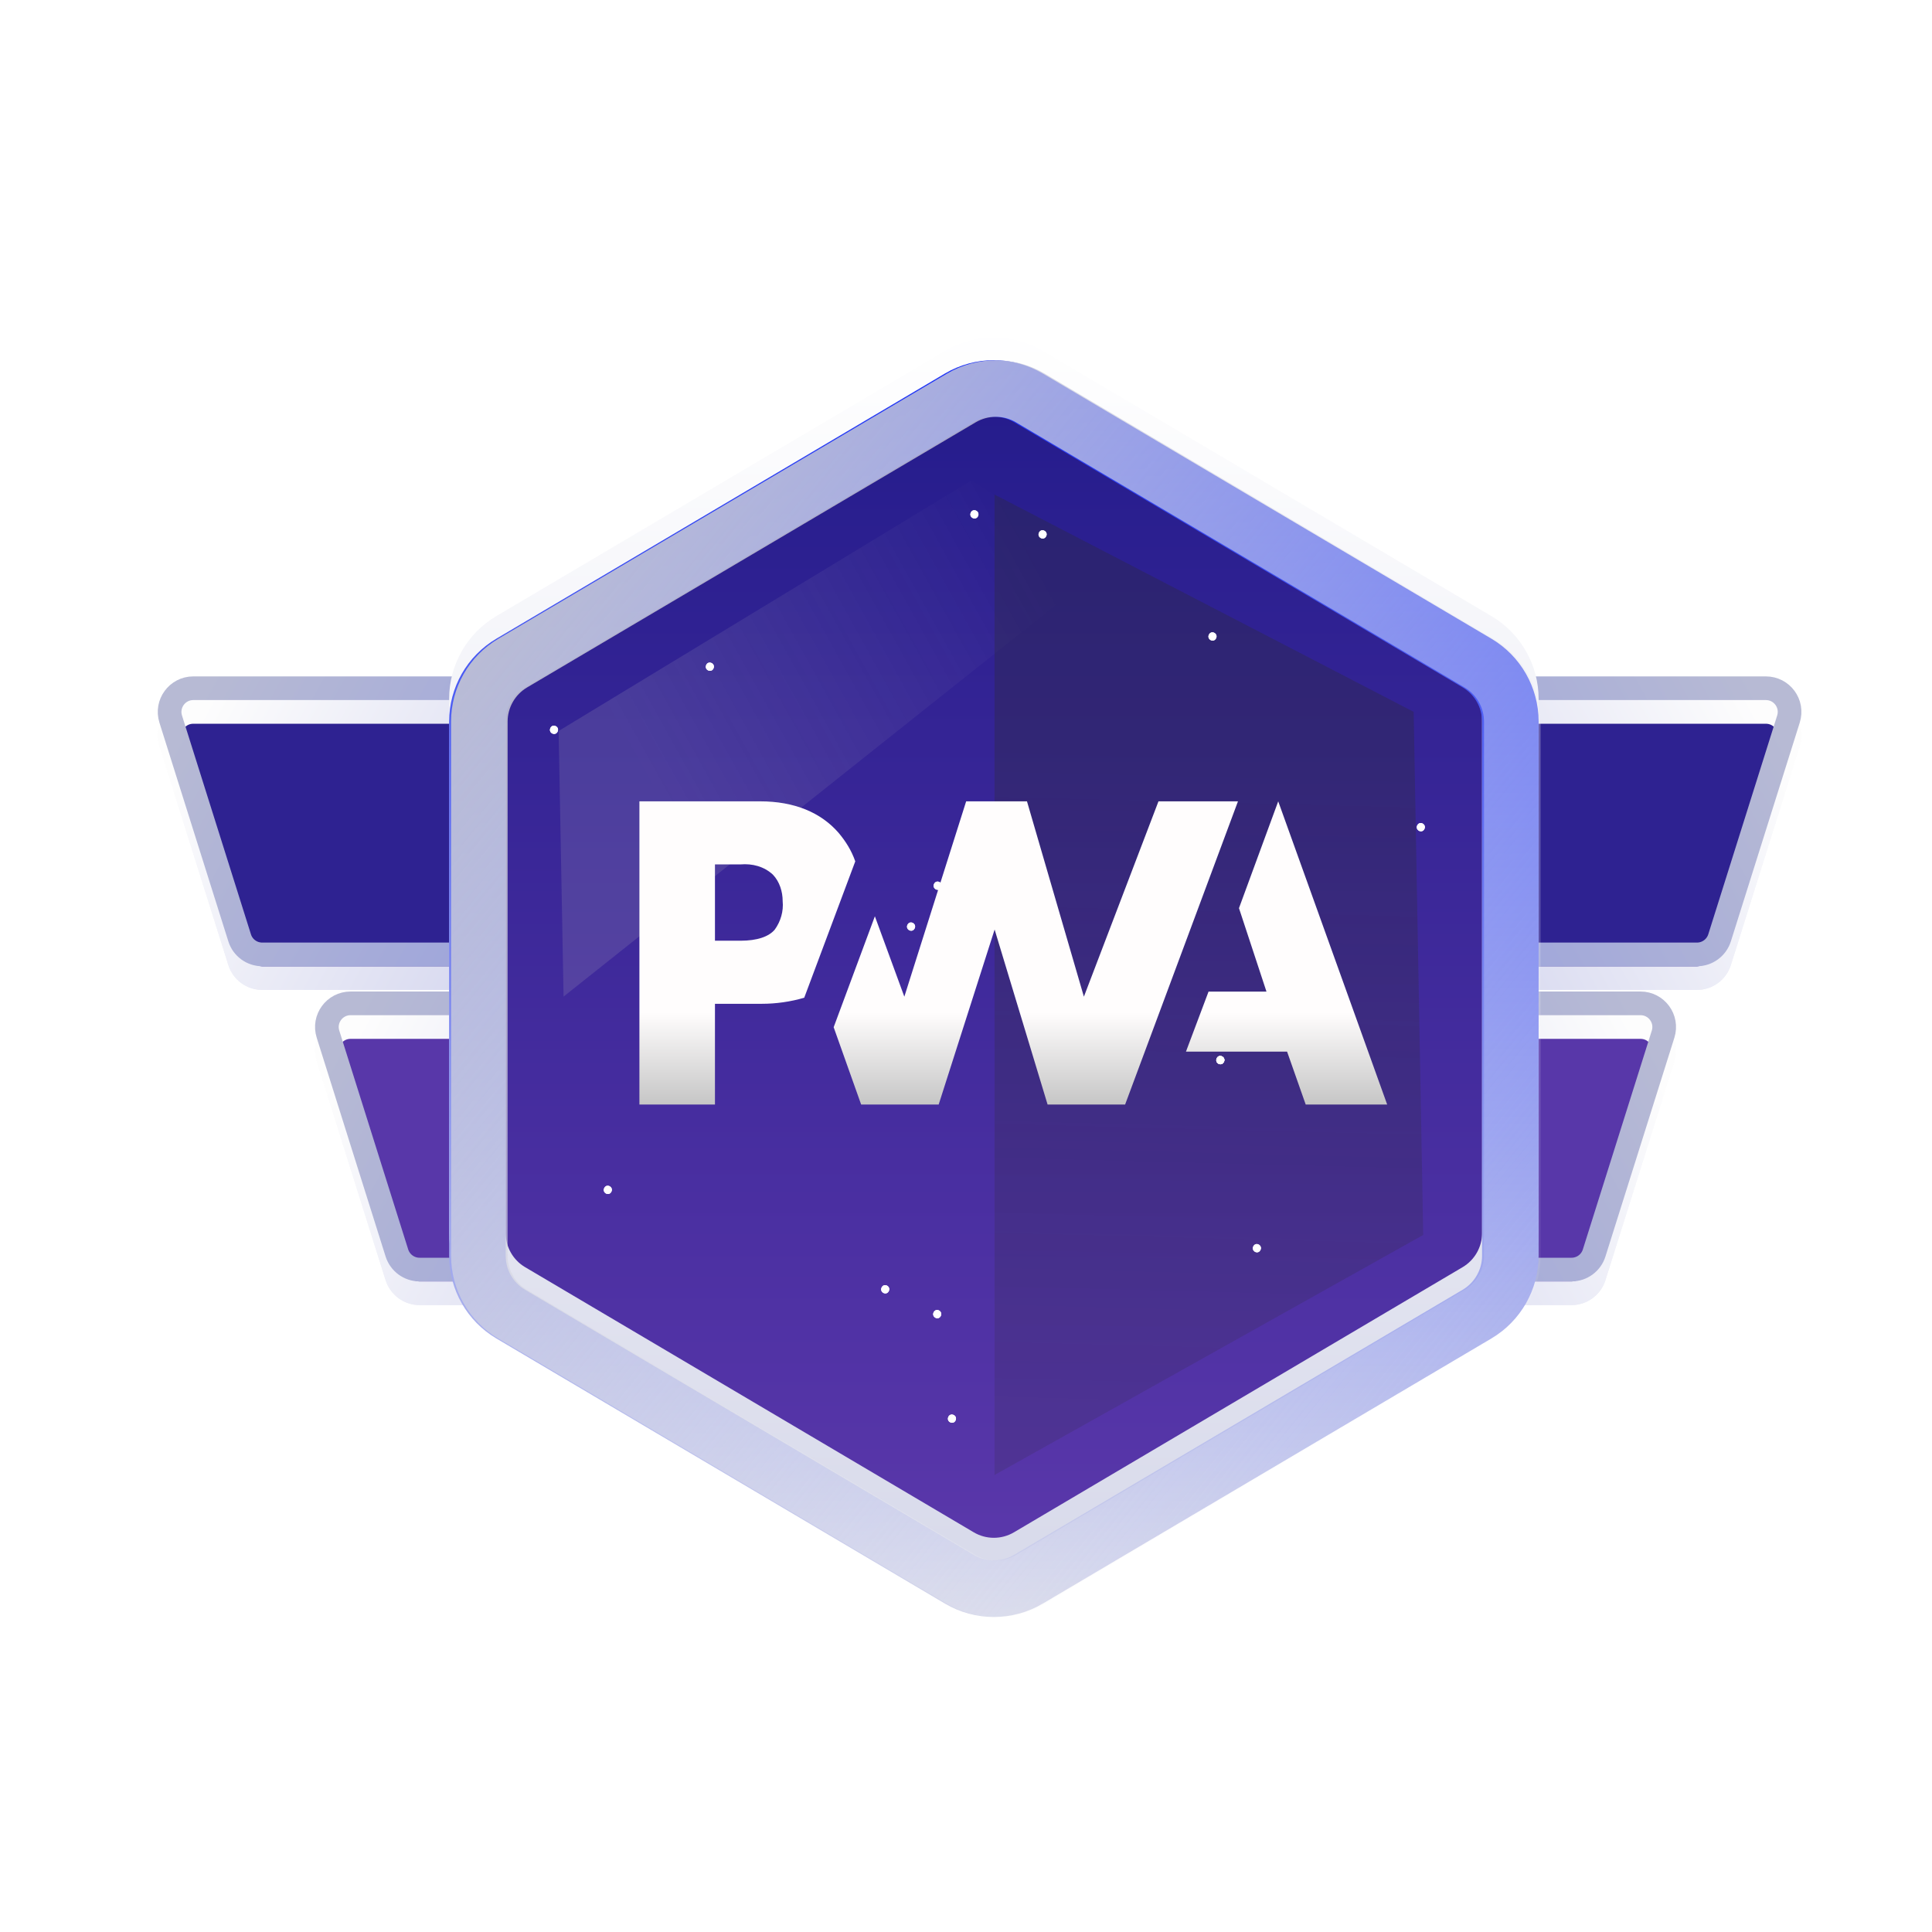 <svg xmlns="http://www.w3.org/2000/svg" width="48" height="48" fill="none" viewBox="0 0 48 48"><path fill="#C4C4C4" d="M42.722 23.889L44.434 18.452C44.554 18.073 44.271 17.687 43.873 17.687L32.797 17.687V23.712C32.797 24.037 33.06 24.3 33.385 24.3H42.161C42.417 24.3 42.644 24.134 42.722 23.889Z"/><path stroke="url(#paint0_linear)" stroke-width=".588" d="M32.588 17.687L32.797 17.687M32.797 17.687L43.873 17.687C44.271 17.687 44.554 18.073 44.434 18.452L42.722 23.889C42.644 24.134 42.417 24.3 42.161 24.3H33.385C33.06 24.3 32.797 24.037 32.797 23.712V17.687Z"/><path fill="#2E2291" d="M42.722 23.889L44.434 18.452C44.554 18.073 44.271 17.687 43.873 17.687L32.797 17.687V23.712C32.797 24.037 33.06 24.3 33.385 24.3H42.161C42.417 24.3 42.644 24.134 42.722 23.889Z"/><path stroke="url(#paint1_linear)" stroke-width=".588" d="M32.588 17.687L32.797 17.687M32.797 17.687L43.873 17.687C44.271 17.687 44.554 18.073 44.434 18.452L42.722 23.889C42.644 24.134 42.417 24.3 42.161 24.3H33.385C33.06 24.3 32.797 24.037 32.797 23.712V17.687Z"/><g filter="url(#filter0_d)"><path stroke="url(#paint2_linear)" stroke-width=".588" d="M32.588 17.687L32.797 17.687M32.797 17.687L43.873 17.687C44.271 17.687 44.554 18.073 44.434 18.452L42.722 23.889C42.644 24.134 42.417 24.3 42.161 24.3H33.385C33.06 24.3 32.797 24.037 32.797 23.712V17.687Z"/></g><path fill="#C4C4C4" d="M39.606 31.718L41.319 26.281C41.438 25.902 41.156 25.516 40.758 25.516L29.681 25.516V31.542C29.681 31.866 29.945 32.13 30.27 32.13H39.045C39.302 32.13 39.529 31.963 39.606 31.718Z"/><path stroke="url(#paint3_linear)" stroke-width=".588" d="M29.473 25.516L29.681 25.516M29.681 25.516L40.758 25.516C41.156 25.516 41.438 25.902 41.319 26.281L39.606 31.718C39.529 31.963 39.302 32.13 39.045 32.13H30.27C29.945 32.13 29.681 31.866 29.681 31.542V25.516Z"/><path fill="#5837A9" d="M39.606 31.718L41.319 26.281C41.438 25.902 41.156 25.516 40.758 25.516L29.681 25.516V31.542C29.681 31.866 29.945 32.13 30.27 32.13H39.045C39.302 32.13 39.529 31.963 39.606 31.718Z"/><path stroke="url(#paint4_linear)" stroke-width=".588" d="M29.473 25.516L29.681 25.516M29.681 25.516L40.758 25.516C41.156 25.516 41.438 25.902 41.319 26.281L39.606 31.718C39.529 31.963 39.302 32.13 39.045 32.13H30.27C29.945 32.13 29.681 31.866 29.681 31.542V25.516Z"/><g filter="url(#filter1_d)"><path stroke="url(#paint5_linear)" stroke-width=".588" d="M29.473 25.516L29.681 25.516M29.681 25.516L40.758 25.516C41.156 25.516 41.438 25.902 41.319 26.281L39.606 31.718C39.529 31.963 39.302 32.13 39.045 32.13H30.27C29.945 32.13 29.681 31.866 29.681 31.542V25.516Z"/></g><path fill="#C4C4C4" d="M5.954 23.889L4.241 18.452C4.122 18.073 4.405 17.687 4.802 17.687L15.879 17.687V23.712C15.879 24.037 15.615 24.3 15.29 24.3H6.515C6.258 24.3 6.031 24.134 5.954 23.889Z"/><path stroke="url(#paint6_linear)" stroke-width=".588" d="M16.087 17.687L15.879 17.687M15.879 17.687L4.802 17.687C4.405 17.687 4.122 18.073 4.241 18.452L5.954 23.889C6.031 24.134 6.258 24.3 6.515 24.3H15.29C15.615 24.3 15.879 24.037 15.879 23.712V17.687Z"/><path fill="#2E2291" d="M5.954 23.889L4.241 18.452C4.122 18.073 4.405 17.687 4.802 17.687L15.879 17.687V23.712C15.879 24.037 15.615 24.3 15.29 24.3H6.515C6.258 24.3 6.031 24.134 5.954 23.889Z"/><path stroke="url(#paint7_linear)" stroke-width=".588" d="M16.087 17.687L15.879 17.687M15.879 17.687L4.802 17.687C4.405 17.687 4.122 18.073 4.241 18.452L5.954 23.889C6.031 24.134 6.258 24.3 6.515 24.3H15.29C15.615 24.3 15.879 24.037 15.879 23.712V17.687Z"/><g filter="url(#filter2_d)"><path stroke="url(#paint8_linear)" stroke-width=".588" d="M16.087 17.687L15.879 17.687M15.879 17.687L4.802 17.687C4.405 17.687 4.122 18.073 4.241 18.452L5.954 23.889C6.031 24.134 6.258 24.3 6.515 24.3H15.29C15.615 24.3 15.879 24.037 15.879 23.712V17.687Z"/></g><path fill="#C4C4C4" d="M9.861 31.718L8.149 26.281C8.029 25.902 8.312 25.516 8.71 25.516L19.786 25.516V31.542C19.786 31.866 19.523 32.13 19.198 32.13H10.422C10.166 32.13 9.939 31.963 9.861 31.718Z"/><path stroke="url(#paint9_linear)" stroke-width=".588" d="M19.995 25.516L19.786 25.516M19.786 25.516L8.71 25.516C8.312 25.516 8.029 25.902 8.149 26.281L9.861 31.718C9.939 31.963 10.166 32.13 10.422 32.13H19.198C19.523 32.13 19.786 31.866 19.786 31.542V25.516Z"/><path fill="#5837A9" d="M9.861 31.718L8.149 26.281C8.029 25.902 8.312 25.516 8.71 25.516L19.786 25.516V31.542C19.786 31.866 19.523 32.13 19.198 32.13H10.422C10.166 32.13 9.939 31.963 9.861 31.718Z"/><path stroke="url(#paint10_linear)" stroke-width=".588" d="M19.995 25.516L19.786 25.516M19.786 25.516L8.71 25.516C8.312 25.516 8.029 25.902 8.149 26.281L9.861 31.718C9.939 31.963 10.166 32.13 10.422 32.13H19.198C19.523 32.13 19.786 31.866 19.786 31.542V25.516Z"/><g filter="url(#filter3_d)"><path stroke="url(#paint11_linear)" stroke-width=".588" d="M19.995 25.516L19.786 25.516M19.786 25.516L8.71 25.516C8.312 25.516 8.029 25.902 8.149 26.281L9.861 31.718C9.939 31.963 10.166 32.13 10.422 32.13H19.198C19.523 32.13 19.786 31.866 19.786 31.542V25.516Z"/></g><path fill="url(#paint12_linear)" stroke="url(#paint13_linear)" stroke-width="1.405" d="M25.55 9.323L36.696 15.911C37.209 16.214 37.524 16.766 37.524 17.363V30.635C37.524 31.231 37.209 31.783 36.696 32.087L25.55 38.674C25.021 38.987 24.363 38.987 23.834 38.674L12.689 32.087C12.175 31.783 11.861 31.231 11.861 30.635V17.363C11.861 16.766 12.175 16.214 12.689 15.911L23.834 9.323C24.363 9.011 25.021 9.011 25.55 9.323Z"/><path fill="url(#paint14_linear)" fill-opacity=".16" d="M13.879 18.161L14.002 24.76L27.486 14.033L24.132 11.938L13.879 18.161Z"/><path fill="url(#paint15_linear)" d="M24.709 36.646V12.287L35.122 17.686L35.359 30.682L24.709 36.646Z" opacity=".3"/><ellipse fill="#fff" rx=".1" ry=".101" transform="matrix(0.919 0.395 -0.379 0.925 23.651 35.246)"/><ellipse fill="#fff" rx=".1" ry=".101" transform="matrix(0.919 0.395 -0.379 0.925 23.651 35.246)"/><ellipse fill="#fff" rx=".1" ry=".101" transform="matrix(0.919 0.395 -0.379 0.925 17.636 16.564)"/><ellipse fill="#fff" rx=".1" ry=".101" transform="matrix(0.919 0.395 -0.379 0.925 17.636 16.564)"/><ellipse fill="#fff" rx=".1" ry=".101" transform="matrix(0.919 0.395 -0.379 0.925 24.209 12.779)"/><ellipse fill="#fff" rx=".1" ry=".101" transform="matrix(0.919 0.395 -0.379 0.925 24.209 12.779)"/><ellipse fill="#fff" rx=".1" ry=".101" transform="matrix(0.919 0.395 -0.379 0.925 13.764 18.132)"/><ellipse fill="#fff" rx=".1" ry=".101" transform="matrix(0.919 0.395 -0.379 0.925 13.764 18.132)"/><ellipse fill="#fff" rx=".1" ry=".101" transform="matrix(-0.864 -0.503 0.486 -0.874 25.903 13.277)"/><ellipse fill="#fff" rx=".1" ry=".101" transform="matrix(-0.864 -0.503 0.486 -0.874 25.903 13.277)"/><ellipse fill="#fff" rx=".1" ry=".101" transform="matrix(-0.864 -0.503 0.486 -0.874 30.319 26.338)"/><ellipse fill="#fff" rx=".1" ry=".101" transform="matrix(-0.864 -0.503 0.486 -0.874 30.319 26.338)"/><ellipse fill="#fff" rx=".1" ry=".101" transform="matrix(-0.864 -0.503 0.486 -0.874 30.319 26.338)"/><ellipse fill="#fff" rx=".1" ry=".101" transform="matrix(-0.864 -0.503 0.486 -0.874 30.319 26.338)"/><ellipse fill="#fff" rx=".1" ry=".101" transform="matrix(-0.864 -0.503 0.486 -0.874 16.218 23.449)"/><ellipse fill="#fff" rx=".1" ry=".101" transform="matrix(-0.864 -0.503 0.486 -0.874 16.218 23.449)"/><ellipse fill="#fff" rx=".1" ry=".101" transform="matrix(-0.864 -0.503 0.486 -0.874 31.227 31.011)"/><ellipse fill="#fff" rx=".1" ry=".101" transform="matrix(-0.864 -0.503 0.486 -0.874 31.227 31.011)"/><ellipse fill="#fff" rx=".1" ry=".101" transform="matrix(-0.864 -0.503 0.486 -0.874 30.124 15.813)"/><ellipse fill="#fff" rx=".1" ry=".101" transform="matrix(-0.864 -0.503 0.486 -0.874 30.124 15.813)"/><ellipse fill="#fff" rx=".1" ry=".101" transform="matrix(-0.864 -0.503 0.486 -0.874 23.296 22.005)"/><ellipse fill="#fff" rx=".1" ry=".101" transform="matrix(-0.864 -0.503 0.486 -0.874 23.296 22.005)"/><ellipse fill="#fff" rx=".1" ry=".101" transform="matrix(-0.864 -0.503 0.486 -0.874 15.101 29.562)"/><ellipse fill="#fff" rx=".1" ry=".101" transform="matrix(-0.864 -0.503 0.486 -0.874 15.101 29.562)"/><ellipse fill="#fff" rx=".1" ry=".101" transform="matrix(-0.864 -0.503 0.486 -0.874 23.285 32.649)"/><ellipse fill="#fff" rx=".1" ry=".101" transform="matrix(-0.864 -0.503 0.486 -0.874 23.285 32.649)"/><ellipse fill="#fff" rx=".1" ry=".101" transform="matrix(-0.864 -0.503 0.486 -0.874 21.993 32.032)"/><ellipse fill="#fff" rx=".1" ry=".101" transform="matrix(-0.864 -0.503 0.486 -0.874 21.993 32.032)"/><ellipse fill="#fff" rx=".1" ry=".101" transform="matrix(-0.864 -0.503 0.486 -0.874 35.3 20.551)"/><ellipse fill="#fff" rx=".1" ry=".101" transform="matrix(-0.864 -0.503 0.486 -0.874 35.3 20.551)"/><ellipse fill="#fff" rx=".1" ry=".101" transform="matrix(-0.864 -0.503 0.486 -0.874 22.635 23.021)"/><ellipse fill="#fff" rx=".1" ry=".101" transform="matrix(-0.864 -0.503 0.486 -0.874 22.635 23.021)"/><g filter="url(#filter4_d)"><path stroke="url(#paint16_linear)" stroke-width="1.405" d="M25.55 9.323L36.696 15.911C37.209 16.214 37.524 16.766 37.524 17.363V30.635C37.524 31.231 37.209 31.783 36.696 32.087L25.55 38.674C25.021 38.987 24.363 38.987 23.834 38.674L12.689 32.087C12.175 31.783 11.861 31.231 11.861 30.635V17.363C11.861 16.766 12.175 16.214 12.689 15.911L23.834 9.323C24.363 9.011 25.021 9.011 25.55 9.323Z"/></g><g filter="url(#filter5_d)"><path stroke="url(#paint17_linear)" stroke-width="1.405" d="M25.599 9.326L36.744 15.913C37.257 16.217 37.572 16.769 37.572 17.365V30.637C37.572 31.234 37.257 31.786 36.744 32.089L25.599 38.677C25.069 38.989 24.412 38.989 23.882 38.677L12.737 32.089C12.224 31.786 11.909 31.234 11.909 30.637V17.365C11.909 16.769 12.224 16.217 12.737 15.913L23.882 9.326C24.412 9.013 25.069 9.013 25.599 9.326Z"/></g><path fill="url(#paint18_linear)" d="M31.757 19.909L30.782 22.563L31.465 24.636H30.026L29.465 26.127H31.977L32.44 27.442H34.464L31.757 19.909Z"/><path fill="url(#paint19_linear)" d="M28.782 19.909L26.929 24.762L25.515 19.909H24.004L22.468 24.762L21.736 22.765L20.712 25.521L21.395 27.442H23.321L24.711 23.094L26.027 27.442H27.953L30.757 19.909H28.782Z"/><path fill="url(#paint20_linear)" d="M20.835 20.692C20.396 20.187 19.738 19.909 18.884 19.909H15.886V27.442H17.763V24.939H18.933C19.274 24.939 19.64 24.889 19.981 24.788L21.249 21.4C21.152 21.122 21.005 20.895 20.835 20.692ZM19.25 23.094C19.104 23.271 18.811 23.372 18.397 23.372H17.763V21.476H18.397C18.689 21.451 18.982 21.526 19.201 21.729C19.372 21.906 19.445 22.158 19.445 22.386C19.47 22.639 19.396 22.892 19.25 23.094Z"/><defs><filter id="filter0_d" width="13.43" height="8.378" x="31.915" y="16.216" color-interpolation-filters="sRGB" filterUnits="userSpaceOnUse"><feFlood flood-opacity="0" result="BackgroundImageFix"/><feColorMatrix in="SourceAlpha" type="matrix" values="0 0 0 0 0 0 0 0 0 0 0 0 0 0 0 0 0 0 127 0"/><feOffset dy="-.588"/><feGaussianBlur stdDeviation=".294"/><feColorMatrix type="matrix" values="0 0 0 0 0 0 0 0 0 0 0 0 0 0 0 0 0 0 0.25 0"/><feBlend in2="BackgroundImageFix" mode="normal" result="effect1_dropShadow"/><feBlend in="SourceGraphic" in2="effect1_dropShadow" mode="normal" result="shape"/></filter><filter id="filter1_d" width="13.43" height="8.378" x="28.799" y="24.046" color-interpolation-filters="sRGB" filterUnits="userSpaceOnUse"><feFlood flood-opacity="0" result="BackgroundImageFix"/><feColorMatrix in="SourceAlpha" type="matrix" values="0 0 0 0 0 0 0 0 0 0 0 0 0 0 0 0 0 0 127 0"/><feOffset dy="-.588"/><feGaussianBlur stdDeviation=".294"/><feColorMatrix type="matrix" values="0 0 0 0 0 0 0 0 0 0 0 0 0 0 0 0 0 0 0.25 0"/><feBlend in2="BackgroundImageFix" mode="normal" result="effect1_dropShadow"/><feBlend in="SourceGraphic" in2="effect1_dropShadow" mode="normal" result="shape"/></filter><filter id="filter2_d" width="13.43" height="8.378" x="3.331" y="16.216" color-interpolation-filters="sRGB" filterUnits="userSpaceOnUse"><feFlood flood-opacity="0" result="BackgroundImageFix"/><feColorMatrix in="SourceAlpha" type="matrix" values="0 0 0 0 0 0 0 0 0 0 0 0 0 0 0 0 0 0 127 0"/><feOffset dy="-.588"/><feGaussianBlur stdDeviation=".294"/><feColorMatrix type="matrix" values="0 0 0 0 0 0 0 0 0 0 0 0 0 0 0 0 0 0 0.25 0"/><feBlend in2="BackgroundImageFix" mode="normal" result="effect1_dropShadow"/><feBlend in="SourceGraphic" in2="effect1_dropShadow" mode="normal" result="shape"/></filter><filter id="filter3_d" width="13.43" height="8.378" x="7.239" y="24.046" color-interpolation-filters="sRGB" filterUnits="userSpaceOnUse"><feFlood flood-opacity="0" result="BackgroundImageFix"/><feColorMatrix in="SourceAlpha" type="matrix" values="0 0 0 0 0 0 0 0 0 0 0 0 0 0 0 0 0 0 127 0"/><feOffset dy="-.588"/><feGaussianBlur stdDeviation=".294"/><feColorMatrix type="matrix" values="0 0 0 0 0 0 0 0 0 0 0 0 0 0 0 0 0 0 0.25 0"/><feBlend in2="BackgroundImageFix" mode="normal" result="effect1_dropShadow"/><feBlend in="SourceGraphic" in2="effect1_dropShadow" mode="normal" result="shape"/></filter><filter id="filter4_d" width="28.193" height="32.35" x="10.595" y="8.386" color-interpolation-filters="sRGB" filterUnits="userSpaceOnUse"><feFlood flood-opacity="0" result="BackgroundImageFix"/><feColorMatrix in="SourceAlpha" type="matrix" values="0 0 0 0 0 0 0 0 0 0 0 0 0 0 0 0 0 0 127 0"/><feOffset dy=".562"/><feGaussianBlur stdDeviation=".281"/><feColorMatrix type="matrix" values="0 0 0 0 0 0 0 0 0 0 0 0 0 0 0 0 0 0 0.25 0"/><feBlend in2="BackgroundImageFix" mode="normal" result="effect1_dropShadow"/><feBlend in="SourceGraphic" in2="effect1_dropShadow" mode="normal" result="shape"/></filter><filter id="filter5_d" width="28.193" height="32.35" x="10.644" y="8.389" color-interpolation-filters="sRGB" filterUnits="userSpaceOnUse"><feFlood flood-opacity="0" result="BackgroundImageFix"/><feColorMatrix in="SourceAlpha" type="matrix" values="0 0 0 0 0 0 0 0 0 0 0 0 0 0 0 0 0 0 127 0"/><feOffset dy=".562"/><feGaussianBlur stdDeviation=".281"/><feColorMatrix type="matrix" values="0 0 0 0 0 0 0 0 0 0 0 0 0 0 0 0 0 0 0.25 0"/><feBlend in2="BackgroundImageFix" mode="normal" result="effect1_dropShadow"/><feBlend in="SourceGraphic" in2="effect1_dropShadow" mode="normal" result="shape"/></filter><linearGradient id="paint0_linear" x1="43.742" x2="32.973" y1="17.873" y2="23.863" gradientUnits="userSpaceOnUse"><stop stop-color="#FDFDFD"/><stop offset="1" stop-color="#CBCDEB"/></linearGradient><linearGradient id="paint1_linear" x1="43.742" x2="32.973" y1="17.873" y2="23.863" gradientUnits="userSpaceOnUse"><stop stop-color="#FDFDFD"/><stop offset="1" stop-color="#CBCDEB"/></linearGradient><linearGradient id="paint2_linear" x1="43.742" x2="32.973" y1="17.873" y2="23.863" gradientUnits="userSpaceOnUse"><stop stop-color="#B7BAD4"/><stop offset="1" stop-color="#979FDD"/></linearGradient><linearGradient id="paint3_linear" x1="40.626" x2="29.858" y1="25.703" y2="31.692" gradientUnits="userSpaceOnUse"><stop stop-color="#FDFDFD"/><stop offset="1" stop-color="#CBCDEB"/></linearGradient><linearGradient id="paint4_linear" x1="40.626" x2="29.858" y1="25.703" y2="31.692" gradientUnits="userSpaceOnUse"><stop stop-color="#FDFDFD"/><stop offset="1" stop-color="#CBCDEB"/></linearGradient><linearGradient id="paint5_linear" x1="40.626" x2="29.858" y1="25.703" y2="31.692" gradientUnits="userSpaceOnUse"><stop stop-color="#B7BAD4"/><stop offset="1" stop-color="#979FDD"/></linearGradient><linearGradient id="paint6_linear" x1="4.934" x2="15.702" y1="17.873" y2="23.863" gradientUnits="userSpaceOnUse"><stop stop-color="#FDFDFD"/><stop offset="1" stop-color="#CBCDEB"/></linearGradient><linearGradient id="paint7_linear" x1="4.934" x2="15.702" y1="17.873" y2="23.863" gradientUnits="userSpaceOnUse"><stop stop-color="#FDFDFD"/><stop offset="1" stop-color="#CBCDEB"/></linearGradient><linearGradient id="paint8_linear" x1="4.934" x2="15.702" y1="17.873" y2="23.863" gradientUnits="userSpaceOnUse"><stop stop-color="#B7BAD4"/><stop offset="1" stop-color="#979FDD"/></linearGradient><linearGradient id="paint9_linear" x1="8.842" x2="19.61" y1="25.703" y2="31.692" gradientUnits="userSpaceOnUse"><stop stop-color="#FDFDFD"/><stop offset="1" stop-color="#CBCDEB"/></linearGradient><linearGradient id="paint10_linear" x1="8.842" x2="19.61" y1="25.703" y2="31.692" gradientUnits="userSpaceOnUse"><stop stop-color="#FDFDFD"/><stop offset="1" stop-color="#CBCDEB"/></linearGradient><linearGradient id="paint11_linear" x1="8.842" x2="19.61" y1="25.703" y2="31.692" gradientUnits="userSpaceOnUse"><stop stop-color="#B7BAD4"/><stop offset="1" stop-color="#979FDD"/></linearGradient><linearGradient id="paint12_linear" x1="24.692" x2="24.692" y1="8" y2="39.997" gradientUnits="userSpaceOnUse"><stop stop-color="#211A8A"/><stop offset="1" stop-color="#5D39AC"/></linearGradient><linearGradient id="paint13_linear" x1="24.692" x2="24.692" y1="8" y2="39.997" gradientUnits="userSpaceOnUse"><stop stop-color="#fff"/><stop offset="1" stop-color="#D7D9EA"/></linearGradient><linearGradient id="paint14_linear" x1="16.513" x2="26.276" y1="20.183" y2="14.763" gradientUnits="userSpaceOnUse"><stop stop-color="#C4C4C4"/><stop offset="1" stop-color="#C4C4C4" stop-opacity="0"/></linearGradient><linearGradient id="paint15_linear" x1="30.034" x2="29.454" y1="12.287" y2="34.901" gradientUnits="userSpaceOnUse"><stop offset=".29" stop-color="#2C2B2B"/><stop offset="1" stop-color="#2C2B2B" stop-opacity=".54"/></linearGradient><linearGradient id="paint16_linear" x1="24.692" x2="24.692" y1="8" y2="39.997" gradientUnits="userSpaceOnUse"><stop stop-color="#182EF6"/><stop offset="1" stop-color="#D7D9EA"/></linearGradient><linearGradient id="paint17_linear" x1="11.412" x2="38.335" y1="12.874" y2="34.876" gradientUnits="userSpaceOnUse"><stop stop-color="#BCBED1"/><stop offset="1" stop-color="#fff" stop-opacity="0"/></linearGradient><linearGradient id="paint18_linear" x1="31.965" x2="31.965" y1="19.909" y2="27.442" gradientUnits="userSpaceOnUse"><stop offset=".697" stop-color="#FFFDFD"/><stop offset="1" stop-color="#C6C6C6"/></linearGradient><linearGradient id="paint19_linear" x1="25.735" x2="25.735" y1="19.909" y2="27.442" gradientUnits="userSpaceOnUse"><stop offset=".697" stop-color="#FFFDFD"/><stop offset="1" stop-color="#C6C6C6"/></linearGradient><linearGradient id="paint20_linear" x1="18.567" x2="18.567" y1="19.909" y2="27.442" gradientUnits="userSpaceOnUse"><stop offset=".697" stop-color="#FFFDFD"/><stop offset="1" stop-color="#C6C6C6"/></linearGradient></defs></svg>